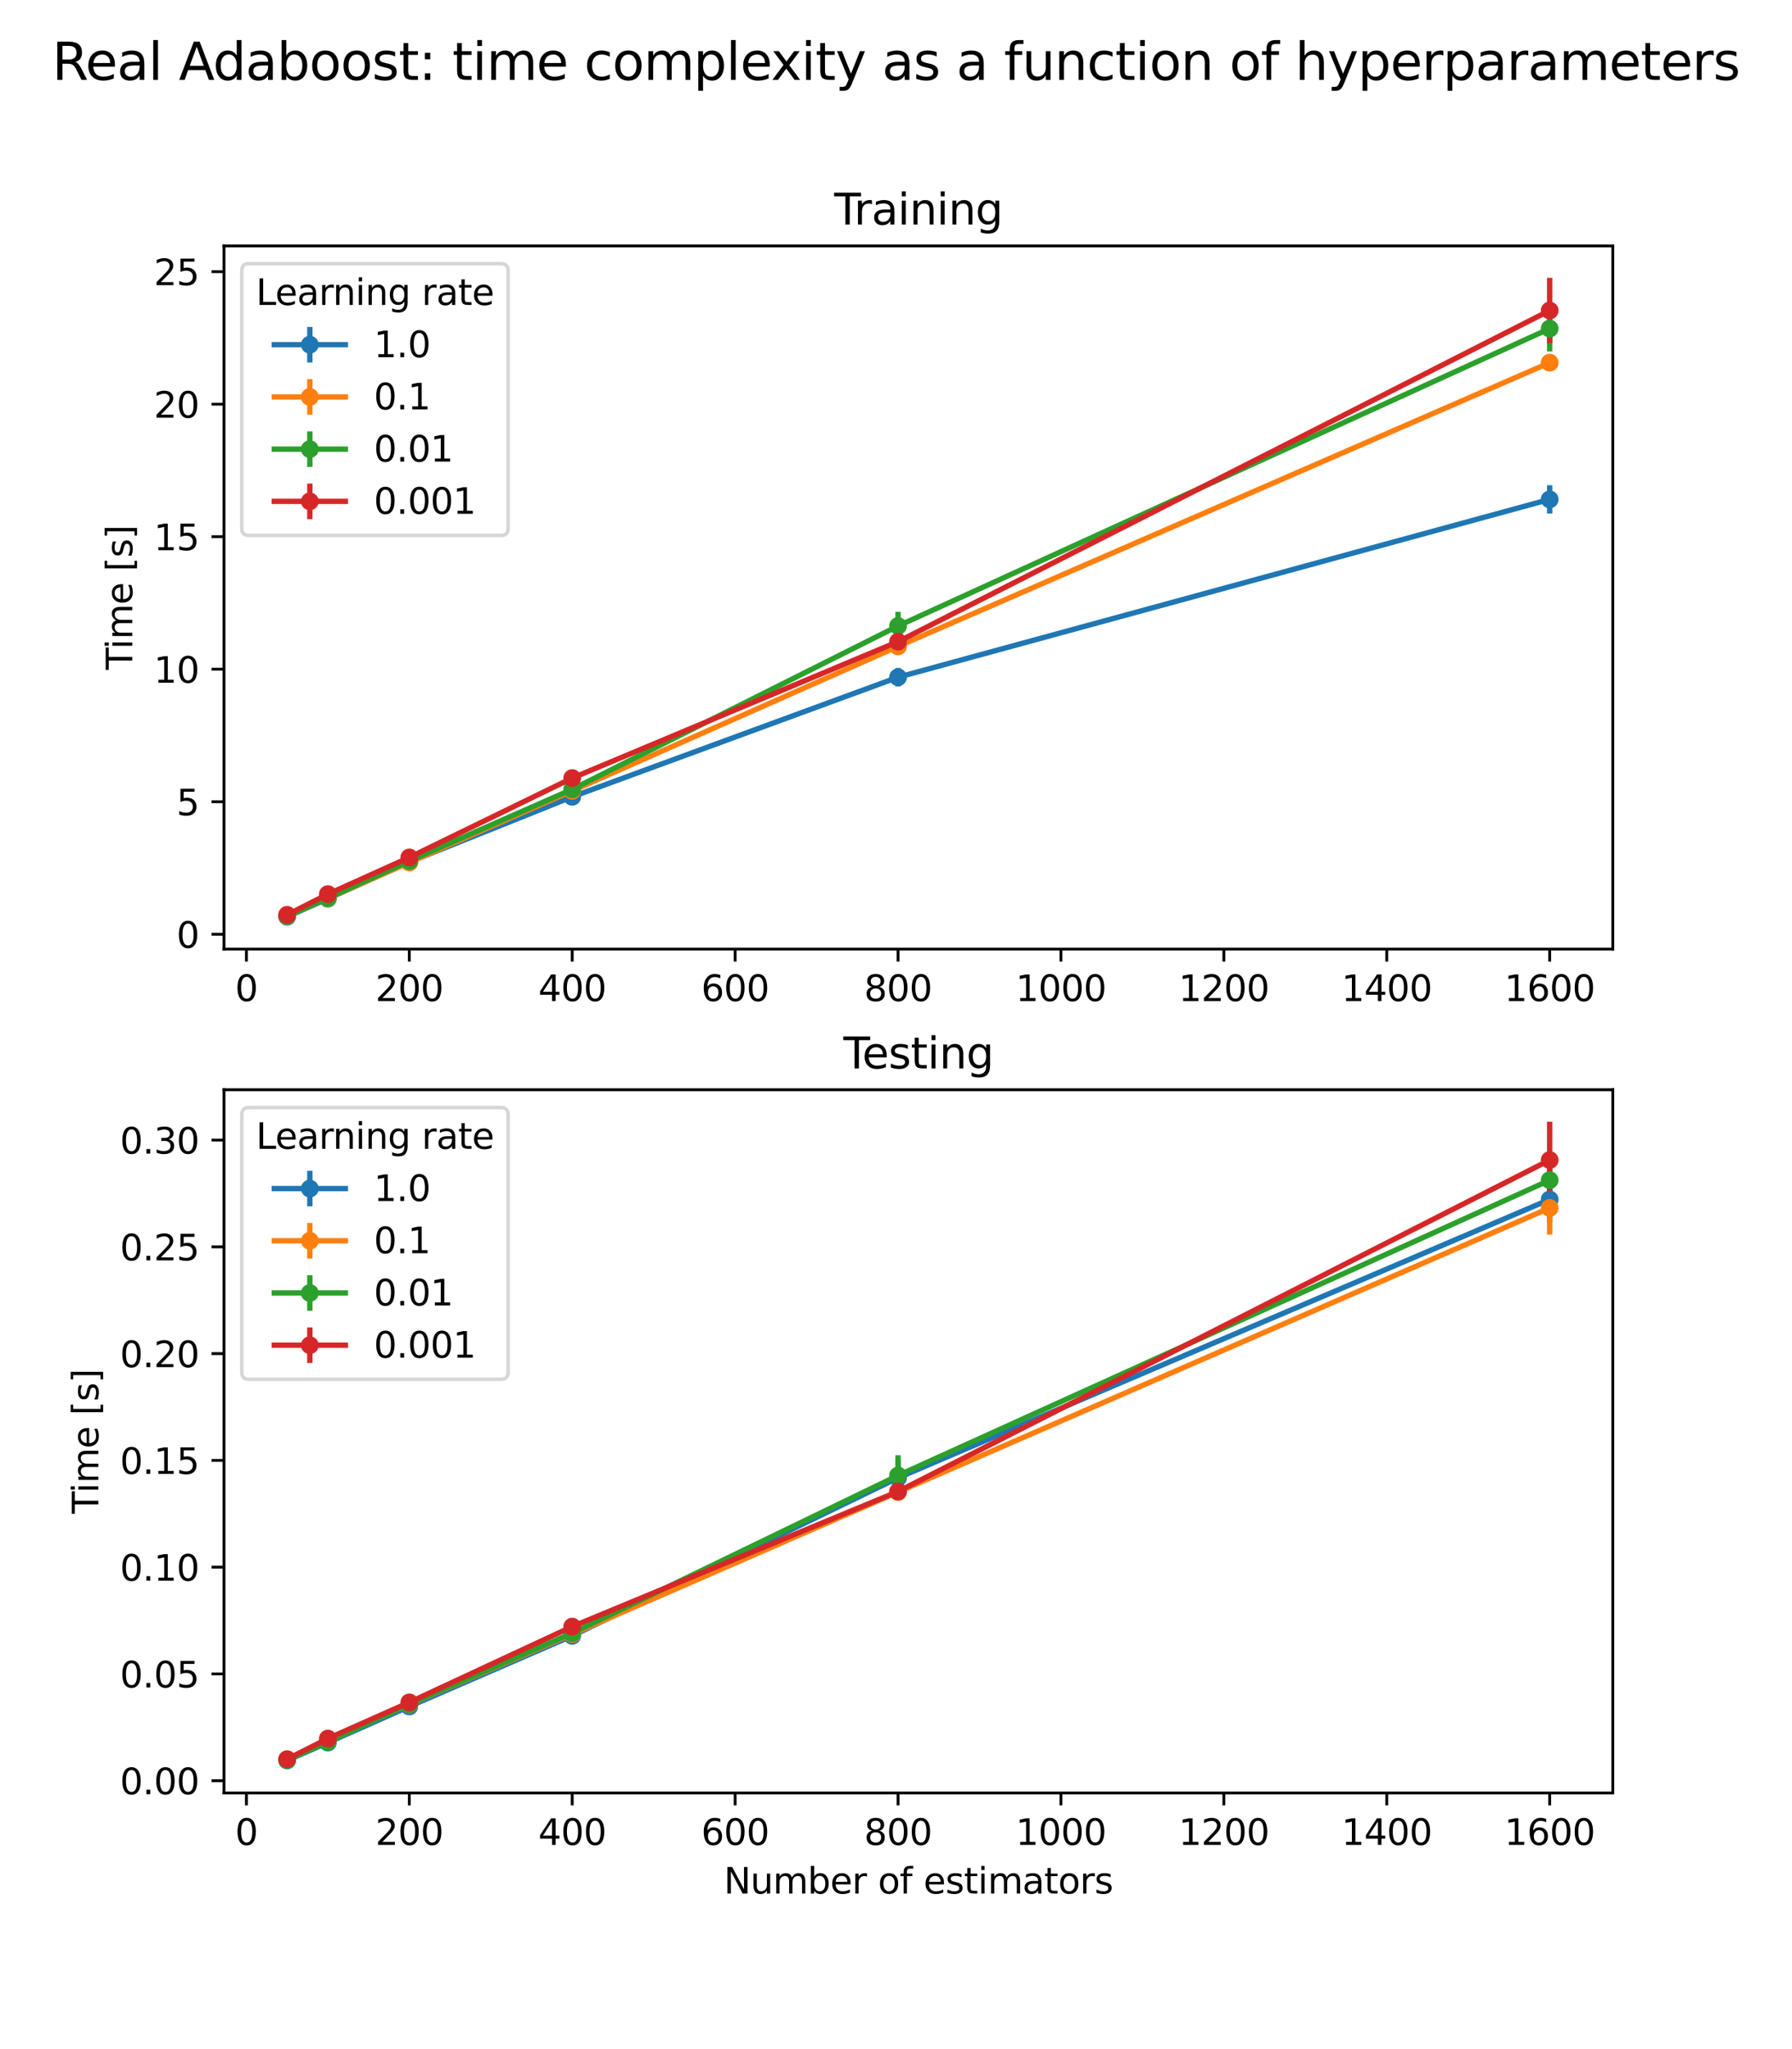 <?xml version="1.0" encoding="utf-8" standalone="no"?>
<!DOCTYPE svg PUBLIC "-//W3C//DTD SVG 1.1//EN"
  "http://www.w3.org/Graphics/SVG/1.1/DTD/svg11.dtd">
<svg xmlns:xlink="http://www.w3.org/1999/xlink" width="504pt" height="576pt" viewBox="0 0 504 576" xmlns="http://www.w3.org/2000/svg" version="1.1">
 <defs>
  <style type="text/css">*{stroke-linejoin: round; stroke-linecap: butt}</style>
 </defs>
 <g id="figure_1">
  <g id="patch_1">
   <path d="M 0 576 
L 504 576 
L 504 0 
L 0 0 
z
" style="fill: #ffffff"/>
  </g>
  <g id="axes_1">
   <g id="patch_2">
    <path d="M 63 266.793 
L 453.6 266.793 
L 453.6 69.12 
L 63 69.12 
z
" style="fill: #ffffff"/>
   </g>
   <g id="matplotlib.axis_1">
    <g id="xtick_1">
     <g id="line2d_1">
      <defs>
       <path id="m9426cebef0" d="M 0 0 
L 0 3.5 
" style="stroke: #000000; stroke-width: 0.8"/>
      </defs>
      <g>
       <use xlink:href="#m9426cebef0" x="69.3" y="266.793" style="stroke: #000000; stroke-width: 0.8"/>
      </g>
     </g>
     <g id="text_1">
      <!-- 0 -->
      <g transform="translate(66.119 281.391)scale(0.1 -0.1)">
       <defs>
        <path id="DejaVuSans-30" d="M 2034 4250 
Q 1547 4250 1301 3770 
Q 1056 3291 1056 2328 
Q 1056 1369 1301 889 
Q 1547 409 2034 409 
Q 2525 409 2770 889 
Q 3016 1369 3016 2328 
Q 3016 3291 2770 3770 
Q 2525 4250 2034 4250 
z
M 2034 4750 
Q 2819 4750 3233 4129 
Q 3647 3509 3647 2328 
Q 3647 1150 3233 529 
Q 2819 -91 2034 -91 
Q 1250 -91 836 529 
Q 422 1150 422 2328 
Q 422 3509 836 4129 
Q 1250 4750 2034 4750 
z
" transform="scale(0.016)"/>
       </defs>
       <use xlink:href="#DejaVuSans-30"/>
      </g>
     </g>
    </g>
    <g id="xtick_2">
     <g id="line2d_2">
      <g>
       <use xlink:href="#m9426cebef0" x="115.118" y="266.793" style="stroke: #000000; stroke-width: 0.8"/>
      </g>
     </g>
     <g id="text_2">
      <!-- 200 -->
      <g transform="translate(105.574 281.391)scale(0.1 -0.1)">
       <defs>
        <path id="DejaVuSans-32" d="M 1228 531 
L 3431 531 
L 3431 0 
L 469 0 
L 469 531 
Q 828 903 1448 1529 
Q 2069 2156 2228 2338 
Q 2531 2678 2651 2914 
Q 2772 3150 2772 3378 
Q 2772 3750 2511 3984 
Q 2250 4219 1831 4219 
Q 1534 4219 1204 4116 
Q 875 4013 500 3803 
L 500 4441 
Q 881 4594 1212 4672 
Q 1544 4750 1819 4750 
Q 2544 4750 2975 4387 
Q 3406 4025 3406 3419 
Q 3406 3131 3298 2873 
Q 3191 2616 2906 2266 
Q 2828 2175 2409 1742 
Q 1991 1309 1228 531 
z
" transform="scale(0.016)"/>
       </defs>
       <use xlink:href="#DejaVuSans-32"/>
       <use xlink:href="#DejaVuSans-30" x="63.623"/>
       <use xlink:href="#DejaVuSans-30" x="127.246"/>
      </g>
     </g>
    </g>
    <g id="xtick_3">
     <g id="line2d_3">
      <g>
       <use xlink:href="#m9426cebef0" x="160.936" y="266.793" style="stroke: #000000; stroke-width: 0.8"/>
      </g>
     </g>
     <g id="text_3">
      <!-- 400 -->
      <g transform="translate(151.393 281.391)scale(0.1 -0.1)">
       <defs>
        <path id="DejaVuSans-34" d="M 2419 4116 
L 825 1625 
L 2419 1625 
L 2419 4116 
z
M 2253 4666 
L 3047 4666 
L 3047 1625 
L 3713 1625 
L 3713 1100 
L 3047 1100 
L 3047 0 
L 2419 0 
L 2419 1100 
L 313 1100 
L 313 1709 
L 2253 4666 
z
" transform="scale(0.016)"/>
       </defs>
       <use xlink:href="#DejaVuSans-34"/>
       <use xlink:href="#DejaVuSans-30" x="63.623"/>
       <use xlink:href="#DejaVuSans-30" x="127.246"/>
      </g>
     </g>
    </g>
    <g id="xtick_4">
     <g id="line2d_4">
      <g>
       <use xlink:href="#m9426cebef0" x="206.755" y="266.793" style="stroke: #000000; stroke-width: 0.8"/>
      </g>
     </g>
     <g id="text_4">
      <!-- 600 -->
      <g transform="translate(197.211 281.391)scale(0.1 -0.1)">
       <defs>
        <path id="DejaVuSans-36" d="M 2113 2584 
Q 1688 2584 1439 2293 
Q 1191 2003 1191 1497 
Q 1191 994 1439 701 
Q 1688 409 2113 409 
Q 2538 409 2786 701 
Q 3034 994 3034 1497 
Q 3034 2003 2786 2293 
Q 2538 2584 2113 2584 
z
M 3366 4563 
L 3366 3988 
Q 3128 4100 2886 4159 
Q 2644 4219 2406 4219 
Q 1781 4219 1451 3797 
Q 1122 3375 1075 2522 
Q 1259 2794 1537 2939 
Q 1816 3084 2150 3084 
Q 2853 3084 3261 2657 
Q 3669 2231 3669 1497 
Q 3669 778 3244 343 
Q 2819 -91 2113 -91 
Q 1303 -91 875 529 
Q 447 1150 447 2328 
Q 447 3434 972 4092 
Q 1497 4750 2381 4750 
Q 2619 4750 2861 4703 
Q 3103 4656 3366 4563 
z
" transform="scale(0.016)"/>
       </defs>
       <use xlink:href="#DejaVuSans-36"/>
       <use xlink:href="#DejaVuSans-30" x="63.623"/>
       <use xlink:href="#DejaVuSans-30" x="127.246"/>
      </g>
     </g>
    </g>
    <g id="xtick_5">
     <g id="line2d_5">
      <g>
       <use xlink:href="#m9426cebef0" x="252.573" y="266.793" style="stroke: #000000; stroke-width: 0.8"/>
      </g>
     </g>
     <g id="text_5">
      <!-- 800 -->
      <g transform="translate(243.029 281.391)scale(0.1 -0.1)">
       <defs>
        <path id="DejaVuSans-38" d="M 2034 2216 
Q 1584 2216 1326 1975 
Q 1069 1734 1069 1313 
Q 1069 891 1326 650 
Q 1584 409 2034 409 
Q 2484 409 2743 651 
Q 3003 894 3003 1313 
Q 3003 1734 2745 1975 
Q 2488 2216 2034 2216 
z
M 1403 2484 
Q 997 2584 770 2862 
Q 544 3141 544 3541 
Q 544 4100 942 4425 
Q 1341 4750 2034 4750 
Q 2731 4750 3128 4425 
Q 3525 4100 3525 3541 
Q 3525 3141 3298 2862 
Q 3072 2584 2669 2484 
Q 3125 2378 3379 2068 
Q 3634 1759 3634 1313 
Q 3634 634 3220 271 
Q 2806 -91 2034 -91 
Q 1263 -91 848 271 
Q 434 634 434 1313 
Q 434 1759 690 2068 
Q 947 2378 1403 2484 
z
M 1172 3481 
Q 1172 3119 1398 2916 
Q 1625 2713 2034 2713 
Q 2441 2713 2670 2916 
Q 2900 3119 2900 3481 
Q 2900 3844 2670 4047 
Q 2441 4250 2034 4250 
Q 1625 4250 1398 4047 
Q 1172 3844 1172 3481 
z
" transform="scale(0.016)"/>
       </defs>
       <use xlink:href="#DejaVuSans-38"/>
       <use xlink:href="#DejaVuSans-30" x="63.623"/>
       <use xlink:href="#DejaVuSans-30" x="127.246"/>
      </g>
     </g>
    </g>
    <g id="xtick_6">
     <g id="line2d_6">
      <g>
       <use xlink:href="#m9426cebef0" x="298.391" y="266.793" style="stroke: #000000; stroke-width: 0.8"/>
      </g>
     </g>
     <g id="text_6">
      <!-- 1000 -->
      <g transform="translate(285.666 281.391)scale(0.1 -0.1)">
       <defs>
        <path id="DejaVuSans-31" d="M 794 531 
L 1825 531 
L 1825 4091 
L 703 3866 
L 703 4441 
L 1819 4666 
L 2450 4666 
L 2450 531 
L 3481 531 
L 3481 0 
L 794 0 
L 794 531 
z
" transform="scale(0.016)"/>
       </defs>
       <use xlink:href="#DejaVuSans-31"/>
       <use xlink:href="#DejaVuSans-30" x="63.623"/>
       <use xlink:href="#DejaVuSans-30" x="127.246"/>
       <use xlink:href="#DejaVuSans-30" x="190.869"/>
      </g>
     </g>
    </g>
    <g id="xtick_7">
     <g id="line2d_7">
      <g>
       <use xlink:href="#m9426cebef0" x="344.209" y="266.793" style="stroke: #000000; stroke-width: 0.8"/>
      </g>
     </g>
     <g id="text_7">
      <!-- 1200 -->
      <g transform="translate(331.484 281.391)scale(0.1 -0.1)">
       <use xlink:href="#DejaVuSans-31"/>
       <use xlink:href="#DejaVuSans-32" x="63.623"/>
       <use xlink:href="#DejaVuSans-30" x="127.246"/>
       <use xlink:href="#DejaVuSans-30" x="190.869"/>
      </g>
     </g>
    </g>
    <g id="xtick_8">
     <g id="line2d_8">
      <g>
       <use xlink:href="#m9426cebef0" x="390.027" y="266.793" style="stroke: #000000; stroke-width: 0.8"/>
      </g>
     </g>
     <g id="text_8">
      <!-- 1400 -->
      <g transform="translate(377.302 281.391)scale(0.1 -0.1)">
       <use xlink:href="#DejaVuSans-31"/>
       <use xlink:href="#DejaVuSans-34" x="63.623"/>
       <use xlink:href="#DejaVuSans-30" x="127.246"/>
       <use xlink:href="#DejaVuSans-30" x="190.869"/>
      </g>
     </g>
    </g>
    <g id="xtick_9">
     <g id="line2d_9">
      <g>
       <use xlink:href="#m9426cebef0" x="435.845" y="266.793" style="stroke: #000000; stroke-width: 0.8"/>
      </g>
     </g>
     <g id="text_9">
      <!-- 1600 -->
      <g transform="translate(423.12 281.391)scale(0.1 -0.1)">
       <use xlink:href="#DejaVuSans-31"/>
       <use xlink:href="#DejaVuSans-36" x="63.623"/>
       <use xlink:href="#DejaVuSans-30" x="127.246"/>
       <use xlink:href="#DejaVuSans-30" x="190.869"/>
      </g>
     </g>
    </g>
   </g>
   <g id="matplotlib.axis_2">
    <g id="ytick_1">
     <g id="line2d_10">
      <defs>
       <path id="m9535db633e" d="M 0 0 
L -3.5 0 
" style="stroke: #000000; stroke-width: 0.8"/>
      </defs>
      <g>
       <use xlink:href="#m9535db633e" x="63" y="262.618" style="stroke: #000000; stroke-width: 0.8"/>
      </g>
     </g>
     <g id="text_10">
      <!-- 0 -->
      <g transform="translate(49.638 266.417)scale(0.1 -0.1)">
       <use xlink:href="#DejaVuSans-30"/>
      </g>
     </g>
    </g>
    <g id="ytick_2">
     <g id="line2d_11">
      <g>
       <use xlink:href="#m9535db633e" x="63" y="225.367" style="stroke: #000000; stroke-width: 0.8"/>
      </g>
     </g>
     <g id="text_11">
      <!-- 5 -->
      <g transform="translate(49.638 229.166)scale(0.1 -0.1)">
       <defs>
        <path id="DejaVuSans-35" d="M 691 4666 
L 3169 4666 
L 3169 4134 
L 1269 4134 
L 1269 2991 
Q 1406 3038 1543 3061 
Q 1681 3084 1819 3084 
Q 2600 3084 3056 2656 
Q 3513 2228 3513 1497 
Q 3513 744 3044 326 
Q 2575 -91 1722 -91 
Q 1428 -91 1123 -41 
Q 819 9 494 109 
L 494 744 
Q 775 591 1075 516 
Q 1375 441 1709 441 
Q 2250 441 2565 725 
Q 2881 1009 2881 1497 
Q 2881 1984 2565 2268 
Q 2250 2553 1709 2553 
Q 1456 2553 1204 2497 
Q 953 2441 691 2322 
L 691 4666 
z
" transform="scale(0.016)"/>
       </defs>
       <use xlink:href="#DejaVuSans-35"/>
      </g>
     </g>
    </g>
    <g id="ytick_3">
     <g id="line2d_12">
      <g>
       <use xlink:href="#m9535db633e" x="63" y="188.115" style="stroke: #000000; stroke-width: 0.8"/>
      </g>
     </g>
     <g id="text_12">
      <!-- 10 -->
      <g transform="translate(43.275 191.915)scale(0.1 -0.1)">
       <use xlink:href="#DejaVuSans-31"/>
       <use xlink:href="#DejaVuSans-30" x="63.623"/>
      </g>
     </g>
    </g>
    <g id="ytick_4">
     <g id="line2d_13">
      <g>
       <use xlink:href="#m9535db633e" x="63" y="150.864" style="stroke: #000000; stroke-width: 0.8"/>
      </g>
     </g>
     <g id="text_13">
      <!-- 15 -->
      <g transform="translate(43.275 154.663)scale(0.1 -0.1)">
       <use xlink:href="#DejaVuSans-31"/>
       <use xlink:href="#DejaVuSans-35" x="63.623"/>
      </g>
     </g>
    </g>
    <g id="ytick_5">
     <g id="line2d_14">
      <g>
       <use xlink:href="#m9535db633e" x="63" y="113.613" style="stroke: #000000; stroke-width: 0.8"/>
      </g>
     </g>
     <g id="text_14">
      <!-- 20 -->
      <g transform="translate(43.275 117.412)scale(0.1 -0.1)">
       <use xlink:href="#DejaVuSans-32"/>
       <use xlink:href="#DejaVuSans-30" x="63.623"/>
      </g>
     </g>
    </g>
    <g id="ytick_6">
     <g id="line2d_15">
      <g>
       <use xlink:href="#m9535db633e" x="63" y="76.361" style="stroke: #000000; stroke-width: 0.8"/>
      </g>
     </g>
     <g id="text_15">
      <!-- 25 -->
      <g transform="translate(43.275 80.16)scale(0.1 -0.1)">
       <use xlink:href="#DejaVuSans-32"/>
       <use xlink:href="#DejaVuSans-35" x="63.623"/>
      </g>
     </g>
    </g>
    <g id="text_16">
     <!-- Time [s] -->
     <g transform="translate(37.195 188.285)rotate(-90)scale(0.1 -0.1)">
      <defs>
       <path id="DejaVuSans-54" d="M -19 4666 
L 3928 4666 
L 3928 4134 
L 2272 4134 
L 2272 0 
L 1638 0 
L 1638 4134 
L -19 4134 
L -19 4666 
z
" transform="scale(0.016)"/>
       <path id="DejaVuSans-69" d="M 603 3500 
L 1178 3500 
L 1178 0 
L 603 0 
L 603 3500 
z
M 603 4863 
L 1178 4863 
L 1178 4134 
L 603 4134 
L 603 4863 
z
" transform="scale(0.016)"/>
       <path id="DejaVuSans-6d" d="M 3328 2828 
Q 3544 3216 3844 3400 
Q 4144 3584 4550 3584 
Q 5097 3584 5394 3201 
Q 5691 2819 5691 2113 
L 5691 0 
L 5113 0 
L 5113 2094 
Q 5113 2597 4934 2840 
Q 4756 3084 4391 3084 
Q 3944 3084 3684 2787 
Q 3425 2491 3425 1978 
L 3425 0 
L 2847 0 
L 2847 2094 
Q 2847 2600 2669 2842 
Q 2491 3084 2119 3084 
Q 1678 3084 1418 2786 
Q 1159 2488 1159 1978 
L 1159 0 
L 581 0 
L 581 3500 
L 1159 3500 
L 1159 2956 
Q 1356 3278 1631 3431 
Q 1906 3584 2284 3584 
Q 2666 3584 2933 3390 
Q 3200 3197 3328 2828 
z
" transform="scale(0.016)"/>
       <path id="DejaVuSans-65" d="M 3597 1894 
L 3597 1613 
L 953 1613 
Q 991 1019 1311 708 
Q 1631 397 2203 397 
Q 2534 397 2845 478 
Q 3156 559 3463 722 
L 3463 178 
Q 3153 47 2828 -22 
Q 2503 -91 2169 -91 
Q 1331 -91 842 396 
Q 353 884 353 1716 
Q 353 2575 817 3079 
Q 1281 3584 2069 3584 
Q 2775 3584 3186 3129 
Q 3597 2675 3597 1894 
z
M 3022 2063 
Q 3016 2534 2758 2815 
Q 2500 3097 2075 3097 
Q 1594 3097 1305 2825 
Q 1016 2553 972 2059 
L 3022 2063 
z
" transform="scale(0.016)"/>
       <path id="DejaVuSans-20" transform="scale(0.016)"/>
       <path id="DejaVuSans-5b" d="M 550 4863 
L 1875 4863 
L 1875 4416 
L 1125 4416 
L 1125 -397 
L 1875 -397 
L 1875 -844 
L 550 -844 
L 550 4863 
z
" transform="scale(0.016)"/>
       <path id="DejaVuSans-73" d="M 2834 3397 
L 2834 2853 
Q 2591 2978 2328 3040 
Q 2066 3103 1784 3103 
Q 1356 3103 1142 2972 
Q 928 2841 928 2578 
Q 928 2378 1081 2264 
Q 1234 2150 1697 2047 
L 1894 2003 
Q 2506 1872 2764 1633 
Q 3022 1394 3022 966 
Q 3022 478 2636 193 
Q 2250 -91 1575 -91 
Q 1294 -91 989 -36 
Q 684 19 347 128 
L 347 722 
Q 666 556 975 473 
Q 1284 391 1588 391 
Q 1994 391 2212 530 
Q 2431 669 2431 922 
Q 2431 1156 2273 1281 
Q 2116 1406 1581 1522 
L 1381 1569 
Q 847 1681 609 1914 
Q 372 2147 372 2553 
Q 372 3047 722 3315 
Q 1072 3584 1716 3584 
Q 2034 3584 2315 3537 
Q 2597 3491 2834 3397 
z
" transform="scale(0.016)"/>
       <path id="DejaVuSans-5d" d="M 1947 4863 
L 1947 -844 
L 622 -844 
L 622 -397 
L 1369 -397 
L 1369 4416 
L 622 4416 
L 622 4863 
L 1947 4863 
z
" transform="scale(0.016)"/>
      </defs>
      <use xlink:href="#DejaVuSans-54"/>
      <use xlink:href="#DejaVuSans-69" x="57.959"/>
      <use xlink:href="#DejaVuSans-6d" x="85.742"/>
      <use xlink:href="#DejaVuSans-65" x="183.154"/>
      <use xlink:href="#DejaVuSans-20" x="244.678"/>
      <use xlink:href="#DejaVuSans-5b" x="276.465"/>
      <use xlink:href="#DejaVuSans-73" x="315.479"/>
      <use xlink:href="#DejaVuSans-5d" x="367.578"/>
     </g>
    </g>
   </g>
   <g id="LineCollection_1">
    <path d="M 80.755 257.808 
L 80.755 257.578 
" clip-path="url(#p6279b1808b)" style="fill: none; stroke: #1f77b4; stroke-width: 1.5"/>
    <path d="M 92.209 252.669 
L 92.209 252.569 
" clip-path="url(#p6279b1808b)" style="fill: none; stroke: #1f77b4; stroke-width: 1.5"/>
    <path d="M 115.118 242.519 
L 115.118 242.109 
" clip-path="url(#p6279b1808b)" style="fill: none; stroke: #1f77b4; stroke-width: 1.5"/>
    <path d="M 160.936 224.295 
L 160.936 223.661 
" clip-path="url(#p6279b1808b)" style="fill: none; stroke: #1f77b4; stroke-width: 1.5"/>
    <path d="M 252.573 192.978 
L 252.573 187.763 
" clip-path="url(#p6279b1808b)" style="fill: none; stroke: #1f77b4; stroke-width: 1.5"/>
    <path d="M 435.845 144.357 
L 435.845 136.396 
" clip-path="url(#p6279b1808b)" style="fill: none; stroke: #1f77b4; stroke-width: 1.5"/>
   </g>
   <g id="LineCollection_2">
    <path d="M 80.755 257.62 
L 80.755 257.414 
" clip-path="url(#p6279b1808b)" style="fill: none; stroke: #ff7f0e; stroke-width: 1.5"/>
    <path d="M 92.209 252.561 
L 92.209 252.467 
" clip-path="url(#p6279b1808b)" style="fill: none; stroke: #ff7f0e; stroke-width: 1.5"/>
    <path d="M 115.118 242.623 
L 115.118 242.224 
" clip-path="url(#p6279b1808b)" style="fill: none; stroke: #ff7f0e; stroke-width: 1.5"/>
    <path d="M 160.936 222.537 
L 160.936 222.073 
" clip-path="url(#p6279b1808b)" style="fill: none; stroke: #ff7f0e; stroke-width: 1.5"/>
    <path d="M 252.573 183.024 
L 252.573 180.364 
" clip-path="url(#p6279b1808b)" style="fill: none; stroke: #ff7f0e; stroke-width: 1.5"/>
    <path d="M 435.845 103.504 
L 435.845 100.397 
" clip-path="url(#p6279b1808b)" style="fill: none; stroke: #ff7f0e; stroke-width: 1.5"/>
   </g>
   <g id="LineCollection_3">
    <path d="M 80.755 257.614 
L 80.755 257.388 
" clip-path="url(#p6279b1808b)" style="fill: none; stroke: #2ca02c; stroke-width: 1.5"/>
    <path d="M 92.209 252.675 
L 92.209 252.221 
" clip-path="url(#p6279b1808b)" style="fill: none; stroke: #2ca02c; stroke-width: 1.5"/>
    <path d="M 115.118 242.485 
L 115.118 241.555 
" clip-path="url(#p6279b1808b)" style="fill: none; stroke: #2ca02c; stroke-width: 1.5"/>
    <path d="M 160.936 222.166 
L 160.936 221.577 
" clip-path="url(#p6279b1808b)" style="fill: none; stroke: #2ca02c; stroke-width: 1.5"/>
    <path d="M 252.573 179.952 
L 252.573 171.976 
" clip-path="url(#p6279b1808b)" style="fill: none; stroke: #2ca02c; stroke-width: 1.5"/>
    <path d="M 435.845 98.793 
L 435.845 85.929 
" clip-path="url(#p6279b1808b)" style="fill: none; stroke: #2ca02c; stroke-width: 1.5"/>
   </g>
   <g id="LineCollection_4">
    <path d="M 80.755 257.246 
L 80.755 257.067 
" clip-path="url(#p6279b1808b)" style="fill: none; stroke: #d62728; stroke-width: 1.5"/>
    <path d="M 92.209 251.932 
L 92.209 250.756 
" clip-path="url(#p6279b1808b)" style="fill: none; stroke: #d62728; stroke-width: 1.5"/>
    <path d="M 115.118 241.652 
L 115.118 240.403 
" clip-path="url(#p6279b1808b)" style="fill: none; stroke: #d62728; stroke-width: 1.5"/>
    <path d="M 160.936 219.808 
L 160.936 217.627 
" clip-path="url(#p6279b1808b)" style="fill: none; stroke: #d62728; stroke-width: 1.5"/>
    <path d="M 252.573 181.969 
L 252.573 178.775 
" clip-path="url(#p6279b1808b)" style="fill: none; stroke: #d62728; stroke-width: 1.5"/>
    <path d="M 435.845 96.469 
L 435.845 78.105 
" clip-path="url(#p6279b1808b)" style="fill: none; stroke: #d62728; stroke-width: 1.5"/>
   </g>
   <g id="line2d_16">
    <path d="M 80.755 257.693 
L 92.209 252.619 
L 115.118 242.314 
L 160.936 223.978 
L 252.573 190.37 
L 435.845 140.376 
" clip-path="url(#p6279b1808b)" style="fill: none; stroke: #1f77b4; stroke-width: 1.5; stroke-linecap: square"/>
    <defs>
     <path id="md52d771350" d="M 0 2 
C 0.53 2 1.039 1.789 1.414 1.414 
C 1.789 1.039 2 0.53 2 0 
C 2 -0.53 1.789 -1.039 1.414 -1.414 
C 1.039 -1.789 0.53 -2 0 -2 
C -0.53 -2 -1.039 -1.789 -1.414 -1.414 
C -1.789 -1.039 -2 -0.53 -2 0 
C -2 0.53 -1.789 1.039 -1.414 1.414 
C -1.039 1.789 -0.53 2 0 2 
z
" style="stroke: #1f77b4"/>
    </defs>
    <g clip-path="url(#p6279b1808b)">
     <use xlink:href="#md52d771350" x="80.755" y="257.693" style="fill: #1f77b4; stroke: #1f77b4"/>
     <use xlink:href="#md52d771350" x="92.209" y="252.619" style="fill: #1f77b4; stroke: #1f77b4"/>
     <use xlink:href="#md52d771350" x="115.118" y="242.314" style="fill: #1f77b4; stroke: #1f77b4"/>
     <use xlink:href="#md52d771350" x="160.936" y="223.978" style="fill: #1f77b4; stroke: #1f77b4"/>
     <use xlink:href="#md52d771350" x="252.573" y="190.37" style="fill: #1f77b4; stroke: #1f77b4"/>
     <use xlink:href="#md52d771350" x="435.845" y="140.376" style="fill: #1f77b4; stroke: #1f77b4"/>
    </g>
   </g>
   <g id="line2d_17">
    <path d="M 80.755 257.517 
L 92.209 252.514 
L 115.118 242.423 
L 160.936 222.305 
L 252.573 181.694 
L 435.845 101.951 
" clip-path="url(#p6279b1808b)" style="fill: none; stroke: #ff7f0e; stroke-width: 1.5; stroke-linecap: square"/>
    <defs>
     <path id="mcd918af840" d="M 0 2 
C 0.53 2 1.039 1.789 1.414 1.414 
C 1.789 1.039 2 0.53 2 0 
C 2 -0.53 1.789 -1.039 1.414 -1.414 
C 1.039 -1.789 0.53 -2 0 -2 
C -0.53 -2 -1.039 -1.789 -1.414 -1.414 
C -1.789 -1.039 -2 -0.53 -2 0 
C -2 0.53 -1.789 1.039 -1.414 1.414 
C -1.039 1.789 -0.53 2 0 2 
z
" style="stroke: #ff7f0e"/>
    </defs>
    <g clip-path="url(#p6279b1808b)">
     <use xlink:href="#mcd918af840" x="80.755" y="257.517" style="fill: #ff7f0e; stroke: #ff7f0e"/>
     <use xlink:href="#mcd918af840" x="92.209" y="252.514" style="fill: #ff7f0e; stroke: #ff7f0e"/>
     <use xlink:href="#mcd918af840" x="115.118" y="242.423" style="fill: #ff7f0e; stroke: #ff7f0e"/>
     <use xlink:href="#mcd918af840" x="160.936" y="222.305" style="fill: #ff7f0e; stroke: #ff7f0e"/>
     <use xlink:href="#mcd918af840" x="252.573" y="181.694" style="fill: #ff7f0e; stroke: #ff7f0e"/>
     <use xlink:href="#mcd918af840" x="435.845" y="101.951" style="fill: #ff7f0e; stroke: #ff7f0e"/>
    </g>
   </g>
   <g id="line2d_18">
    <path d="M 80.755 257.501 
L 92.209 252.448 
L 115.118 242.02 
L 160.936 221.871 
L 252.573 175.964 
L 435.845 92.361 
" clip-path="url(#p6279b1808b)" style="fill: none; stroke: #2ca02c; stroke-width: 1.5; stroke-linecap: square"/>
    <defs>
     <path id="mca707497cd" d="M 0 2 
C 0.53 2 1.039 1.789 1.414 1.414 
C 1.789 1.039 2 0.53 2 0 
C 2 -0.53 1.789 -1.039 1.414 -1.414 
C 1.039 -1.789 0.53 -2 0 -2 
C -0.53 -2 -1.039 -1.789 -1.414 -1.414 
C -1.789 -1.039 -2 -0.53 -2 0 
C -2 0.53 -1.789 1.039 -1.414 1.414 
C -1.039 1.789 -0.53 2 0 2 
z
" style="stroke: #2ca02c"/>
    </defs>
    <g clip-path="url(#p6279b1808b)">
     <use xlink:href="#mca707497cd" x="80.755" y="257.501" style="fill: #2ca02c; stroke: #2ca02c"/>
     <use xlink:href="#mca707497cd" x="92.209" y="252.448" style="fill: #2ca02c; stroke: #2ca02c"/>
     <use xlink:href="#mca707497cd" x="115.118" y="242.02" style="fill: #2ca02c; stroke: #2ca02c"/>
     <use xlink:href="#mca707497cd" x="160.936" y="221.871" style="fill: #2ca02c; stroke: #2ca02c"/>
     <use xlink:href="#mca707497cd" x="252.573" y="175.964" style="fill: #2ca02c; stroke: #2ca02c"/>
     <use xlink:href="#mca707497cd" x="435.845" y="92.361" style="fill: #2ca02c; stroke: #2ca02c"/>
    </g>
   </g>
   <g id="line2d_19">
    <path d="M 80.755 257.156 
L 92.209 251.344 
L 115.118 241.028 
L 160.936 218.717 
L 252.573 180.372 
L 435.845 87.287 
" clip-path="url(#p6279b1808b)" style="fill: none; stroke: #d62728; stroke-width: 1.5; stroke-linecap: square"/>
    <defs>
     <path id="mb6a5b61972" d="M 0 2 
C 0.53 2 1.039 1.789 1.414 1.414 
C 1.789 1.039 2 0.53 2 0 
C 2 -0.53 1.789 -1.039 1.414 -1.414 
C 1.039 -1.789 0.53 -2 0 -2 
C -0.53 -2 -1.039 -1.789 -1.414 -1.414 
C -1.789 -1.039 -2 -0.53 -2 0 
C -2 0.53 -1.789 1.039 -1.414 1.414 
C -1.039 1.789 -0.53 2 0 2 
z
" style="stroke: #d62728"/>
    </defs>
    <g clip-path="url(#p6279b1808b)">
     <use xlink:href="#mb6a5b61972" x="80.755" y="257.156" style="fill: #d62728; stroke: #d62728"/>
     <use xlink:href="#mb6a5b61972" x="92.209" y="251.344" style="fill: #d62728; stroke: #d62728"/>
     <use xlink:href="#mb6a5b61972" x="115.118" y="241.028" style="fill: #d62728; stroke: #d62728"/>
     <use xlink:href="#mb6a5b61972" x="160.936" y="218.717" style="fill: #d62728; stroke: #d62728"/>
     <use xlink:href="#mb6a5b61972" x="252.573" y="180.372" style="fill: #d62728; stroke: #d62728"/>
     <use xlink:href="#mb6a5b61972" x="435.845" y="87.287" style="fill: #d62728; stroke: #d62728"/>
    </g>
   </g>
   <g id="patch_3">
    <path d="M 63 266.793 
L 63 69.12 
" style="fill: none; stroke: #000000; stroke-width: 0.8; stroke-linejoin: miter; stroke-linecap: square"/>
   </g>
   <g id="patch_4">
    <path d="M 453.6 266.793 
L 453.6 69.12 
" style="fill: none; stroke: #000000; stroke-width: 0.8; stroke-linejoin: miter; stroke-linecap: square"/>
   </g>
   <g id="patch_5">
    <path d="M 63 266.793 
L 453.6 266.793 
" style="fill: none; stroke: #000000; stroke-width: 0.8; stroke-linejoin: miter; stroke-linecap: square"/>
   </g>
   <g id="patch_6">
    <path d="M 63 69.12 
L 453.6 69.12 
" style="fill: none; stroke: #000000; stroke-width: 0.8; stroke-linejoin: miter; stroke-linecap: square"/>
   </g>
   <g id="text_17">
    <!-- Training -->
    <g transform="translate(234.629 63.12)scale(0.12 -0.12)">
     <defs>
      <path id="DejaVuSans-72" d="M 2631 2963 
Q 2534 3019 2420 3045 
Q 2306 3072 2169 3072 
Q 1681 3072 1420 2755 
Q 1159 2438 1159 1844 
L 1159 0 
L 581 0 
L 581 3500 
L 1159 3500 
L 1159 2956 
Q 1341 3275 1631 3429 
Q 1922 3584 2338 3584 
Q 2397 3584 2469 3576 
Q 2541 3569 2628 3553 
L 2631 2963 
z
" transform="scale(0.016)"/>
      <path id="DejaVuSans-61" d="M 2194 1759 
Q 1497 1759 1228 1600 
Q 959 1441 959 1056 
Q 959 750 1161 570 
Q 1363 391 1709 391 
Q 2188 391 2477 730 
Q 2766 1069 2766 1631 
L 2766 1759 
L 2194 1759 
z
M 3341 1997 
L 3341 0 
L 2766 0 
L 2766 531 
Q 2569 213 2275 61 
Q 1981 -91 1556 -91 
Q 1019 -91 701 211 
Q 384 513 384 1019 
Q 384 1609 779 1909 
Q 1175 2209 1959 2209 
L 2766 2209 
L 2766 2266 
Q 2766 2663 2505 2880 
Q 2244 3097 1772 3097 
Q 1472 3097 1187 3025 
Q 903 2953 641 2809 
L 641 3341 
Q 956 3463 1253 3523 
Q 1550 3584 1831 3584 
Q 2591 3584 2966 3190 
Q 3341 2797 3341 1997 
z
" transform="scale(0.016)"/>
      <path id="DejaVuSans-6e" d="M 3513 2113 
L 3513 0 
L 2938 0 
L 2938 2094 
Q 2938 2591 2744 2837 
Q 2550 3084 2163 3084 
Q 1697 3084 1428 2787 
Q 1159 2491 1159 1978 
L 1159 0 
L 581 0 
L 581 3500 
L 1159 3500 
L 1159 2956 
Q 1366 3272 1645 3428 
Q 1925 3584 2291 3584 
Q 2894 3584 3203 3211 
Q 3513 2838 3513 2113 
z
" transform="scale(0.016)"/>
      <path id="DejaVuSans-67" d="M 2906 1791 
Q 2906 2416 2648 2759 
Q 2391 3103 1925 3103 
Q 1463 3103 1205 2759 
Q 947 2416 947 1791 
Q 947 1169 1205 825 
Q 1463 481 1925 481 
Q 2391 481 2648 825 
Q 2906 1169 2906 1791 
z
M 3481 434 
Q 3481 -459 3084 -895 
Q 2688 -1331 1869 -1331 
Q 1566 -1331 1297 -1286 
Q 1028 -1241 775 -1147 
L 775 -588 
Q 1028 -725 1275 -790 
Q 1522 -856 1778 -856 
Q 2344 -856 2625 -561 
Q 2906 -266 2906 331 
L 2906 616 
Q 2728 306 2450 153 
Q 2172 0 1784 0 
Q 1141 0 747 490 
Q 353 981 353 1791 
Q 353 2603 747 3093 
Q 1141 3584 1784 3584 
Q 2172 3584 2450 3431 
Q 2728 3278 2906 2969 
L 2906 3500 
L 3481 3500 
L 3481 434 
z
" transform="scale(0.016)"/>
     </defs>
     <use xlink:href="#DejaVuSans-54"/>
     <use xlink:href="#DejaVuSans-72" x="46.334"/>
     <use xlink:href="#DejaVuSans-61" x="87.447"/>
     <use xlink:href="#DejaVuSans-69" x="148.727"/>
     <use xlink:href="#DejaVuSans-6e" x="176.51"/>
     <use xlink:href="#DejaVuSans-69" x="239.889"/>
     <use xlink:href="#DejaVuSans-6e" x="267.672"/>
     <use xlink:href="#DejaVuSans-67" x="331.051"/>
    </g>
   </g>
   <g id="legend_1">
    <g id="patch_7">
     <path d="M 70 150.511 
L 140.906 150.511 
Q 142.906 150.511 142.906 148.511 
L 142.906 76.12 
Q 142.906 74.12 140.906 74.12 
L 70 74.12 
Q 68 74.12 68 76.12 
L 68 148.511 
Q 68 150.511 70 150.511 
z
" style="fill: #ffffff; opacity: 0.8; stroke: #cccccc; stroke-linejoin: miter"/>
    </g>
    <g id="text_18">
     <!-- Learning rate -->
     <g transform="translate(72 85.718)scale(0.1 -0.1)">
      <defs>
       <path id="DejaVuSans-4c" d="M 628 4666 
L 1259 4666 
L 1259 531 
L 3531 531 
L 3531 0 
L 628 0 
L 628 4666 
z
" transform="scale(0.016)"/>
       <path id="DejaVuSans-74" d="M 1172 4494 
L 1172 3500 
L 2356 3500 
L 2356 3053 
L 1172 3053 
L 1172 1153 
Q 1172 725 1289 603 
Q 1406 481 1766 481 
L 2356 481 
L 2356 0 
L 1766 0 
Q 1100 0 847 248 
Q 594 497 594 1153 
L 594 3053 
L 172 3053 
L 172 3500 
L 594 3500 
L 594 4494 
L 1172 4494 
z
" transform="scale(0.016)"/>
      </defs>
      <use xlink:href="#DejaVuSans-4c"/>
      <use xlink:href="#DejaVuSans-65" x="53.963"/>
      <use xlink:href="#DejaVuSans-61" x="115.486"/>
      <use xlink:href="#DejaVuSans-72" x="176.766"/>
      <use xlink:href="#DejaVuSans-6e" x="216.129"/>
      <use xlink:href="#DejaVuSans-69" x="279.508"/>
      <use xlink:href="#DejaVuSans-6e" x="307.291"/>
      <use xlink:href="#DejaVuSans-67" x="370.67"/>
      <use xlink:href="#DejaVuSans-20" x="434.146"/>
      <use xlink:href="#DejaVuSans-72" x="465.934"/>
      <use xlink:href="#DejaVuSans-61" x="507.047"/>
      <use xlink:href="#DejaVuSans-74" x="568.326"/>
      <use xlink:href="#DejaVuSans-65" x="607.535"/>
     </g>
    </g>
    <g id="LineCollection_5">
     <path d="M 87.139 101.897 
L 87.139 91.897 
" style="fill: none; stroke: #1f77b4; stroke-width: 1.5"/>
    </g>
    <g id="line2d_20">
     <path d="M 77.139 96.897 
L 97.139 96.897 
" style="fill: none; stroke: #1f77b4; stroke-width: 1.5; stroke-linecap: square"/>
    </g>
    <g id="line2d_21">
     <g>
      <use xlink:href="#md52d771350" x="87.139" y="96.897" style="fill: #1f77b4; stroke: #1f77b4"/>
     </g>
    </g>
    <g id="text_19">
     <!-- 1.0 -->
     <g transform="translate(105.139 100.397)scale(0.1 -0.1)">
      <defs>
       <path id="DejaVuSans-2e" d="M 684 794 
L 1344 794 
L 1344 0 
L 684 0 
L 684 794 
z
" transform="scale(0.016)"/>
      </defs>
      <use xlink:href="#DejaVuSans-31"/>
      <use xlink:href="#DejaVuSans-2e" x="63.623"/>
      <use xlink:href="#DejaVuSans-30" x="95.41"/>
     </g>
    </g>
    <g id="LineCollection_6">
     <path d="M 87.139 116.575 
L 87.139 106.575 
" style="fill: none; stroke: #ff7f0e; stroke-width: 1.5"/>
    </g>
    <g id="line2d_22">
     <path d="M 77.139 111.575 
L 97.139 111.575 
" style="fill: none; stroke: #ff7f0e; stroke-width: 1.5; stroke-linecap: square"/>
    </g>
    <g id="line2d_23">
     <g>
      <use xlink:href="#mcd918af840" x="87.139" y="111.575" style="fill: #ff7f0e; stroke: #ff7f0e"/>
     </g>
    </g>
    <g id="text_20">
     <!-- 0.1 -->
     <g transform="translate(105.139 115.075)scale(0.1 -0.1)">
      <use xlink:href="#DejaVuSans-30"/>
      <use xlink:href="#DejaVuSans-2e" x="63.623"/>
      <use xlink:href="#DejaVuSans-31" x="95.41"/>
     </g>
    </g>
    <g id="LineCollection_7">
     <path d="M 87.139 131.253 
L 87.139 121.253 
" style="fill: none; stroke: #2ca02c; stroke-width: 1.5"/>
    </g>
    <g id="line2d_24">
     <path d="M 77.139 126.253 
L 97.139 126.253 
" style="fill: none; stroke: #2ca02c; stroke-width: 1.5; stroke-linecap: square"/>
    </g>
    <g id="line2d_25">
     <g>
      <use xlink:href="#mca707497cd" x="87.139" y="126.253" style="fill: #2ca02c; stroke: #2ca02c"/>
     </g>
    </g>
    <g id="text_21">
     <!-- 0.01 -->
     <g transform="translate(105.139 129.753)scale(0.1 -0.1)">
      <use xlink:href="#DejaVuSans-30"/>
      <use xlink:href="#DejaVuSans-2e" x="63.623"/>
      <use xlink:href="#DejaVuSans-30" x="95.41"/>
      <use xlink:href="#DejaVuSans-31" x="159.033"/>
     </g>
    </g>
    <g id="LineCollection_8">
     <path d="M 87.139 145.931 
L 87.139 135.931 
" style="fill: none; stroke: #d62728; stroke-width: 1.5"/>
    </g>
    <g id="line2d_26">
     <path d="M 77.139 140.931 
L 97.139 140.931 
" style="fill: none; stroke: #d62728; stroke-width: 1.5; stroke-linecap: square"/>
    </g>
    <g id="line2d_27">
     <g>
      <use xlink:href="#mb6a5b61972" x="87.139" y="140.931" style="fill: #d62728; stroke: #d62728"/>
     </g>
    </g>
    <g id="text_22">
     <!-- 0.001 -->
     <g transform="translate(105.139 144.431)scale(0.1 -0.1)">
      <use xlink:href="#DejaVuSans-30"/>
      <use xlink:href="#DejaVuSans-2e" x="63.623"/>
      <use xlink:href="#DejaVuSans-30" x="95.41"/>
      <use xlink:href="#DejaVuSans-30" x="159.033"/>
      <use xlink:href="#DejaVuSans-31" x="222.656"/>
     </g>
    </g>
   </g>
  </g>
  <g id="axes_2">
   <g id="patch_8">
    <path d="M 63 504 
L 453.6 504 
L 453.6 306.327 
L 63 306.327 
z
" style="fill: #ffffff"/>
   </g>
   <g id="matplotlib.axis_3">
    <g id="xtick_10">
     <g id="line2d_28">
      <g>
       <use xlink:href="#m9426cebef0" x="69.3" y="504" style="stroke: #000000; stroke-width: 0.8"/>
      </g>
     </g>
     <g id="text_23">
      <!-- 0 -->
      <g transform="translate(66.119 518.598)scale(0.1 -0.1)">
       <use xlink:href="#DejaVuSans-30"/>
      </g>
     </g>
    </g>
    <g id="xtick_11">
     <g id="line2d_29">
      <g>
       <use xlink:href="#m9426cebef0" x="115.118" y="504" style="stroke: #000000; stroke-width: 0.8"/>
      </g>
     </g>
     <g id="text_24">
      <!-- 200 -->
      <g transform="translate(105.574 518.598)scale(0.1 -0.1)">
       <use xlink:href="#DejaVuSans-32"/>
       <use xlink:href="#DejaVuSans-30" x="63.623"/>
       <use xlink:href="#DejaVuSans-30" x="127.246"/>
      </g>
     </g>
    </g>
    <g id="xtick_12">
     <g id="line2d_30">
      <g>
       <use xlink:href="#m9426cebef0" x="160.936" y="504" style="stroke: #000000; stroke-width: 0.8"/>
      </g>
     </g>
     <g id="text_25">
      <!-- 400 -->
      <g transform="translate(151.393 518.598)scale(0.1 -0.1)">
       <use xlink:href="#DejaVuSans-34"/>
       <use xlink:href="#DejaVuSans-30" x="63.623"/>
       <use xlink:href="#DejaVuSans-30" x="127.246"/>
      </g>
     </g>
    </g>
    <g id="xtick_13">
     <g id="line2d_31">
      <g>
       <use xlink:href="#m9426cebef0" x="206.755" y="504" style="stroke: #000000; stroke-width: 0.8"/>
      </g>
     </g>
     <g id="text_26">
      <!-- 600 -->
      <g transform="translate(197.211 518.598)scale(0.1 -0.1)">
       <use xlink:href="#DejaVuSans-36"/>
       <use xlink:href="#DejaVuSans-30" x="63.623"/>
       <use xlink:href="#DejaVuSans-30" x="127.246"/>
      </g>
     </g>
    </g>
    <g id="xtick_14">
     <g id="line2d_32">
      <g>
       <use xlink:href="#m9426cebef0" x="252.573" y="504" style="stroke: #000000; stroke-width: 0.8"/>
      </g>
     </g>
     <g id="text_27">
      <!-- 800 -->
      <g transform="translate(243.029 518.598)scale(0.1 -0.1)">
       <use xlink:href="#DejaVuSans-38"/>
       <use xlink:href="#DejaVuSans-30" x="63.623"/>
       <use xlink:href="#DejaVuSans-30" x="127.246"/>
      </g>
     </g>
    </g>
    <g id="xtick_15">
     <g id="line2d_33">
      <g>
       <use xlink:href="#m9426cebef0" x="298.391" y="504" style="stroke: #000000; stroke-width: 0.8"/>
      </g>
     </g>
     <g id="text_28">
      <!-- 1000 -->
      <g transform="translate(285.666 518.598)scale(0.1 -0.1)">
       <use xlink:href="#DejaVuSans-31"/>
       <use xlink:href="#DejaVuSans-30" x="63.623"/>
       <use xlink:href="#DejaVuSans-30" x="127.246"/>
       <use xlink:href="#DejaVuSans-30" x="190.869"/>
      </g>
     </g>
    </g>
    <g id="xtick_16">
     <g id="line2d_34">
      <g>
       <use xlink:href="#m9426cebef0" x="344.209" y="504" style="stroke: #000000; stroke-width: 0.8"/>
      </g>
     </g>
     <g id="text_29">
      <!-- 1200 -->
      <g transform="translate(331.484 518.598)scale(0.1 -0.1)">
       <use xlink:href="#DejaVuSans-31"/>
       <use xlink:href="#DejaVuSans-32" x="63.623"/>
       <use xlink:href="#DejaVuSans-30" x="127.246"/>
       <use xlink:href="#DejaVuSans-30" x="190.869"/>
      </g>
     </g>
    </g>
    <g id="xtick_17">
     <g id="line2d_35">
      <g>
       <use xlink:href="#m9426cebef0" x="390.027" y="504" style="stroke: #000000; stroke-width: 0.8"/>
      </g>
     </g>
     <g id="text_30">
      <!-- 1400 -->
      <g transform="translate(377.302 518.598)scale(0.1 -0.1)">
       <use xlink:href="#DejaVuSans-31"/>
       <use xlink:href="#DejaVuSans-34" x="63.623"/>
       <use xlink:href="#DejaVuSans-30" x="127.246"/>
       <use xlink:href="#DejaVuSans-30" x="190.869"/>
      </g>
     </g>
    </g>
    <g id="xtick_18">
     <g id="line2d_36">
      <g>
       <use xlink:href="#m9426cebef0" x="435.845" y="504" style="stroke: #000000; stroke-width: 0.8"/>
      </g>
     </g>
     <g id="text_31">
      <!-- 1600 -->
      <g transform="translate(423.12 518.598)scale(0.1 -0.1)">
       <use xlink:href="#DejaVuSans-31"/>
       <use xlink:href="#DejaVuSans-36" x="63.623"/>
       <use xlink:href="#DejaVuSans-30" x="127.246"/>
       <use xlink:href="#DejaVuSans-30" x="190.869"/>
      </g>
     </g>
    </g>
    <g id="text_32">
     <!-- Number of estimators -->
     <g transform="translate(203.572 532.277)scale(0.1 -0.1)">
      <defs>
       <path id="DejaVuSans-4e" d="M 628 4666 
L 1478 4666 
L 3547 763 
L 3547 4666 
L 4159 4666 
L 4159 0 
L 3309 0 
L 1241 3903 
L 1241 0 
L 628 0 
L 628 4666 
z
" transform="scale(0.016)"/>
       <path id="DejaVuSans-75" d="M 544 1381 
L 544 3500 
L 1119 3500 
L 1119 1403 
Q 1119 906 1312 657 
Q 1506 409 1894 409 
Q 2359 409 2629 706 
Q 2900 1003 2900 1516 
L 2900 3500 
L 3475 3500 
L 3475 0 
L 2900 0 
L 2900 538 
Q 2691 219 2414 64 
Q 2138 -91 1772 -91 
Q 1169 -91 856 284 
Q 544 659 544 1381 
z
M 1991 3584 
L 1991 3584 
z
" transform="scale(0.016)"/>
       <path id="DejaVuSans-62" d="M 3116 1747 
Q 3116 2381 2855 2742 
Q 2594 3103 2138 3103 
Q 1681 3103 1420 2742 
Q 1159 2381 1159 1747 
Q 1159 1113 1420 752 
Q 1681 391 2138 391 
Q 2594 391 2855 752 
Q 3116 1113 3116 1747 
z
M 1159 2969 
Q 1341 3281 1617 3432 
Q 1894 3584 2278 3584 
Q 2916 3584 3314 3078 
Q 3713 2572 3713 1747 
Q 3713 922 3314 415 
Q 2916 -91 2278 -91 
Q 1894 -91 1617 61 
Q 1341 213 1159 525 
L 1159 0 
L 581 0 
L 581 4863 
L 1159 4863 
L 1159 2969 
z
" transform="scale(0.016)"/>
       <path id="DejaVuSans-6f" d="M 1959 3097 
Q 1497 3097 1228 2736 
Q 959 2375 959 1747 
Q 959 1119 1226 758 
Q 1494 397 1959 397 
Q 2419 397 2687 759 
Q 2956 1122 2956 1747 
Q 2956 2369 2687 2733 
Q 2419 3097 1959 3097 
z
M 1959 3584 
Q 2709 3584 3137 3096 
Q 3566 2609 3566 1747 
Q 3566 888 3137 398 
Q 2709 -91 1959 -91 
Q 1206 -91 779 398 
Q 353 888 353 1747 
Q 353 2609 779 3096 
Q 1206 3584 1959 3584 
z
" transform="scale(0.016)"/>
       <path id="DejaVuSans-66" d="M 2375 4863 
L 2375 4384 
L 1825 4384 
Q 1516 4384 1395 4259 
Q 1275 4134 1275 3809 
L 1275 3500 
L 2222 3500 
L 2222 3053 
L 1275 3053 
L 1275 0 
L 697 0 
L 697 3053 
L 147 3053 
L 147 3500 
L 697 3500 
L 697 3744 
Q 697 4328 969 4595 
Q 1241 4863 1831 4863 
L 2375 4863 
z
" transform="scale(0.016)"/>
      </defs>
      <use xlink:href="#DejaVuSans-4e"/>
      <use xlink:href="#DejaVuSans-75" x="74.805"/>
      <use xlink:href="#DejaVuSans-6d" x="138.184"/>
      <use xlink:href="#DejaVuSans-62" x="235.596"/>
      <use xlink:href="#DejaVuSans-65" x="299.072"/>
      <use xlink:href="#DejaVuSans-72" x="360.596"/>
      <use xlink:href="#DejaVuSans-20" x="401.709"/>
      <use xlink:href="#DejaVuSans-6f" x="433.496"/>
      <use xlink:href="#DejaVuSans-66" x="494.678"/>
      <use xlink:href="#DejaVuSans-20" x="529.883"/>
      <use xlink:href="#DejaVuSans-65" x="561.67"/>
      <use xlink:href="#DejaVuSans-73" x="623.193"/>
      <use xlink:href="#DejaVuSans-74" x="675.293"/>
      <use xlink:href="#DejaVuSans-69" x="714.502"/>
      <use xlink:href="#DejaVuSans-6d" x="742.285"/>
      <use xlink:href="#DejaVuSans-61" x="839.697"/>
      <use xlink:href="#DejaVuSans-74" x="900.977"/>
      <use xlink:href="#DejaVuSans-6f" x="940.186"/>
      <use xlink:href="#DejaVuSans-72" x="1001.367"/>
      <use xlink:href="#DejaVuSans-73" x="1042.48"/>
     </g>
    </g>
   </g>
   <g id="matplotlib.axis_4">
    <g id="ytick_7">
     <g id="line2d_37">
      <g>
       <use xlink:href="#m9535db633e" x="63" y="500.556" style="stroke: #000000; stroke-width: 0.8"/>
      </g>
     </g>
     <g id="text_33">
      <!-- 0.00 -->
      <g transform="translate(33.734 504.355)scale(0.1 -0.1)">
       <use xlink:href="#DejaVuSans-30"/>
       <use xlink:href="#DejaVuSans-2e" x="63.623"/>
       <use xlink:href="#DejaVuSans-30" x="95.41"/>
       <use xlink:href="#DejaVuSans-30" x="159.033"/>
      </g>
     </g>
    </g>
    <g id="ytick_8">
     <g id="line2d_38">
      <g>
       <use xlink:href="#m9535db633e" x="63" y="470.543" style="stroke: #000000; stroke-width: 0.8"/>
      </g>
     </g>
     <g id="text_34">
      <!-- 0.05 -->
      <g transform="translate(33.734 474.342)scale(0.1 -0.1)">
       <use xlink:href="#DejaVuSans-30"/>
       <use xlink:href="#DejaVuSans-2e" x="63.623"/>
       <use xlink:href="#DejaVuSans-30" x="95.41"/>
       <use xlink:href="#DejaVuSans-35" x="159.033"/>
      </g>
     </g>
    </g>
    <g id="ytick_9">
     <g id="line2d_39">
      <g>
       <use xlink:href="#m9535db633e" x="63" y="440.529" style="stroke: #000000; stroke-width: 0.8"/>
      </g>
     </g>
     <g id="text_35">
      <!-- 0.10 -->
      <g transform="translate(33.734 444.328)scale(0.1 -0.1)">
       <use xlink:href="#DejaVuSans-30"/>
       <use xlink:href="#DejaVuSans-2e" x="63.623"/>
       <use xlink:href="#DejaVuSans-31" x="95.41"/>
       <use xlink:href="#DejaVuSans-30" x="159.033"/>
      </g>
     </g>
    </g>
    <g id="ytick_10">
     <g id="line2d_40">
      <g>
       <use xlink:href="#m9535db633e" x="63" y="410.516" style="stroke: #000000; stroke-width: 0.8"/>
      </g>
     </g>
     <g id="text_36">
      <!-- 0.15 -->
      <g transform="translate(33.734 414.315)scale(0.1 -0.1)">
       <use xlink:href="#DejaVuSans-30"/>
       <use xlink:href="#DejaVuSans-2e" x="63.623"/>
       <use xlink:href="#DejaVuSans-31" x="95.41"/>
       <use xlink:href="#DejaVuSans-35" x="159.033"/>
      </g>
     </g>
    </g>
    <g id="ytick_11">
     <g id="line2d_41">
      <g>
       <use xlink:href="#m9535db633e" x="63" y="380.502" style="stroke: #000000; stroke-width: 0.8"/>
      </g>
     </g>
     <g id="text_37">
      <!-- 0.20 -->
      <g transform="translate(33.734 384.302)scale(0.1 -0.1)">
       <use xlink:href="#DejaVuSans-30"/>
       <use xlink:href="#DejaVuSans-2e" x="63.623"/>
       <use xlink:href="#DejaVuSans-32" x="95.41"/>
       <use xlink:href="#DejaVuSans-30" x="159.033"/>
      </g>
     </g>
    </g>
    <g id="ytick_12">
     <g id="line2d_42">
      <g>
       <use xlink:href="#m9535db633e" x="63" y="350.489" style="stroke: #000000; stroke-width: 0.8"/>
      </g>
     </g>
     <g id="text_38">
      <!-- 0.25 -->
      <g transform="translate(33.734 354.288)scale(0.1 -0.1)">
       <use xlink:href="#DejaVuSans-30"/>
       <use xlink:href="#DejaVuSans-2e" x="63.623"/>
       <use xlink:href="#DejaVuSans-32" x="95.41"/>
       <use xlink:href="#DejaVuSans-35" x="159.033"/>
      </g>
     </g>
    </g>
    <g id="ytick_13">
     <g id="line2d_43">
      <g>
       <use xlink:href="#m9535db633e" x="63" y="320.476" style="stroke: #000000; stroke-width: 0.8"/>
      </g>
     </g>
     <g id="text_39">
      <!-- 0.30 -->
      <g transform="translate(33.734 324.275)scale(0.1 -0.1)">
       <defs>
        <path id="DejaVuSans-33" d="M 2597 2516 
Q 3050 2419 3304 2112 
Q 3559 1806 3559 1356 
Q 3559 666 3084 287 
Q 2609 -91 1734 -91 
Q 1441 -91 1130 -33 
Q 819 25 488 141 
L 488 750 
Q 750 597 1062 519 
Q 1375 441 1716 441 
Q 2309 441 2620 675 
Q 2931 909 2931 1356 
Q 2931 1769 2642 2001 
Q 2353 2234 1838 2234 
L 1294 2234 
L 1294 2753 
L 1863 2753 
Q 2328 2753 2575 2939 
Q 2822 3125 2822 3475 
Q 2822 3834 2567 4026 
Q 2313 4219 1838 4219 
Q 1578 4219 1281 4162 
Q 984 4106 628 3988 
L 628 4550 
Q 988 4650 1302 4700 
Q 1616 4750 1894 4750 
Q 2613 4750 3031 4423 
Q 3450 4097 3450 3541 
Q 3450 3153 3228 2886 
Q 3006 2619 2597 2516 
z
" transform="scale(0.016)"/>
       </defs>
       <use xlink:href="#DejaVuSans-30"/>
       <use xlink:href="#DejaVuSans-2e" x="63.623"/>
       <use xlink:href="#DejaVuSans-33" x="95.41"/>
       <use xlink:href="#DejaVuSans-30" x="159.033"/>
      </g>
     </g>
    </g>
    <g id="text_40">
     <!-- Time [s] -->
     <g transform="translate(27.655 425.493)rotate(-90)scale(0.1 -0.1)">
      <use xlink:href="#DejaVuSans-54"/>
      <use xlink:href="#DejaVuSans-69" x="57.959"/>
      <use xlink:href="#DejaVuSans-6d" x="85.742"/>
      <use xlink:href="#DejaVuSans-65" x="183.154"/>
      <use xlink:href="#DejaVuSans-20" x="244.678"/>
      <use xlink:href="#DejaVuSans-5b" x="276.465"/>
      <use xlink:href="#DejaVuSans-73" x="315.479"/>
      <use xlink:href="#DejaVuSans-5d" x="367.578"/>
     </g>
    </g>
   </g>
   <g id="LineCollection_9">
    <path d="M 80.755 495.015 
L 80.755 494.693 
" clip-path="url(#p18ed59d653)" style="fill: none; stroke: #1f77b4; stroke-width: 1.5"/>
    <path d="M 92.209 489.93 
L 92.209 489.74 
" clip-path="url(#p18ed59d653)" style="fill: none; stroke: #1f77b4; stroke-width: 1.5"/>
    <path d="M 115.118 480.491 
L 115.118 478.875 
" clip-path="url(#p18ed59d653)" style="fill: none; stroke: #1f77b4; stroke-width: 1.5"/>
    <path d="M 160.936 459.967 
L 160.936 459.683 
" clip-path="url(#p18ed59d653)" style="fill: none; stroke: #1f77b4; stroke-width: 1.5"/>
    <path d="M 252.573 420.426 
L 252.573 410.418 
" clip-path="url(#p18ed59d653)" style="fill: none; stroke: #1f77b4; stroke-width: 1.5"/>
    <path d="M 435.845 343.599 
L 435.845 330.734 
" clip-path="url(#p18ed59d653)" style="fill: none; stroke: #1f77b4; stroke-width: 1.5"/>
   </g>
   <g id="LineCollection_10">
    <path d="M 80.755 494.773 
L 80.755 494.471 
" clip-path="url(#p18ed59d653)" style="fill: none; stroke: #ff7f0e; stroke-width: 1.5"/>
    <path d="M 92.209 489.545 
L 92.209 489.396 
" clip-path="url(#p18ed59d653)" style="fill: none; stroke: #ff7f0e; stroke-width: 1.5"/>
    <path d="M 115.118 479.482 
L 115.118 478.703 
" clip-path="url(#p18ed59d653)" style="fill: none; stroke: #ff7f0e; stroke-width: 1.5"/>
    <path d="M 160.936 459.644 
L 160.936 459.056 
" clip-path="url(#p18ed59d653)" style="fill: none; stroke: #ff7f0e; stroke-width: 1.5"/>
    <path d="M 252.573 420.869 
L 252.573 417.943 
" clip-path="url(#p18ed59d653)" style="fill: none; stroke: #ff7f0e; stroke-width: 1.5"/>
    <path d="M 435.845 347.045 
L 435.845 332.054 
" clip-path="url(#p18ed59d653)" style="fill: none; stroke: #ff7f0e; stroke-width: 1.5"/>
   </g>
   <g id="LineCollection_11">
    <path d="M 80.755 494.895 
L 80.755 494.608 
" clip-path="url(#p18ed59d653)" style="fill: none; stroke: #2ca02c; stroke-width: 1.5"/>
    <path d="M 92.209 489.852 
L 92.209 489.446 
" clip-path="url(#p18ed59d653)" style="fill: none; stroke: #2ca02c; stroke-width: 1.5"/>
    <path d="M 115.118 479.573 
L 115.118 478.422 
" clip-path="url(#p18ed59d653)" style="fill: none; stroke: #2ca02c; stroke-width: 1.5"/>
    <path d="M 160.936 460.23 
L 160.936 457.926 
" clip-path="url(#p18ed59d653)" style="fill: none; stroke: #2ca02c; stroke-width: 1.5"/>
    <path d="M 252.573 420.454 
L 252.573 409.067 
" clip-path="url(#p18ed59d653)" style="fill: none; stroke: #2ca02c; stroke-width: 1.5"/>
    <path d="M 435.845 339.197 
L 435.845 324.299 
" clip-path="url(#p18ed59d653)" style="fill: none; stroke: #2ca02c; stroke-width: 1.5"/>
   </g>
   <g id="LineCollection_12">
    <path d="M 80.755 494.737 
L 80.755 494.264 
" clip-path="url(#p18ed59d653)" style="fill: none; stroke: #d62728; stroke-width: 1.5"/>
    <path d="M 92.209 489.959 
L 92.209 487.454 
" clip-path="url(#p18ed59d653)" style="fill: none; stroke: #d62728; stroke-width: 1.5"/>
    <path d="M 115.118 479.604 
L 115.118 477.469 
" clip-path="url(#p18ed59d653)" style="fill: none; stroke: #d62728; stroke-width: 1.5"/>
    <path d="M 160.936 458.613 
L 160.936 455.862 
" clip-path="url(#p18ed59d653)" style="fill: none; stroke: #d62728; stroke-width: 1.5"/>
    <path d="M 252.573 421.585 
L 252.573 416.932 
" clip-path="url(#p18ed59d653)" style="fill: none; stroke: #d62728; stroke-width: 1.5"/>
    <path d="M 435.845 336.869 
L 435.845 315.312 
" clip-path="url(#p18ed59d653)" style="fill: none; stroke: #d62728; stroke-width: 1.5"/>
   </g>
   <g id="line2d_44">
    <path d="M 80.755 494.854 
L 92.209 489.835 
L 115.118 479.683 
L 160.936 459.825 
L 252.573 415.422 
L 435.845 337.167 
" clip-path="url(#p18ed59d653)" style="fill: none; stroke: #1f77b4; stroke-width: 1.5; stroke-linecap: square"/>
    <g clip-path="url(#p18ed59d653)">
     <use xlink:href="#md52d771350" x="80.755" y="494.854" style="fill: #1f77b4; stroke: #1f77b4"/>
     <use xlink:href="#md52d771350" x="92.209" y="489.835" style="fill: #1f77b4; stroke: #1f77b4"/>
     <use xlink:href="#md52d771350" x="115.118" y="479.683" style="fill: #1f77b4; stroke: #1f77b4"/>
     <use xlink:href="#md52d771350" x="160.936" y="459.825" style="fill: #1f77b4; stroke: #1f77b4"/>
     <use xlink:href="#md52d771350" x="252.573" y="415.422" style="fill: #1f77b4; stroke: #1f77b4"/>
     <use xlink:href="#md52d771350" x="435.845" y="337.167" style="fill: #1f77b4; stroke: #1f77b4"/>
    </g>
   </g>
   <g id="line2d_45">
    <path d="M 80.755 494.622 
L 92.209 489.471 
L 115.118 479.092 
L 160.936 459.35 
L 252.573 419.406 
L 435.845 339.55 
" clip-path="url(#p18ed59d653)" style="fill: none; stroke: #ff7f0e; stroke-width: 1.5; stroke-linecap: square"/>
    <g clip-path="url(#p18ed59d653)">
     <use xlink:href="#mcd918af840" x="80.755" y="494.622" style="fill: #ff7f0e; stroke: #ff7f0e"/>
     <use xlink:href="#mcd918af840" x="92.209" y="489.471" style="fill: #ff7f0e; stroke: #ff7f0e"/>
     <use xlink:href="#mcd918af840" x="115.118" y="479.092" style="fill: #ff7f0e; stroke: #ff7f0e"/>
     <use xlink:href="#mcd918af840" x="160.936" y="459.35" style="fill: #ff7f0e; stroke: #ff7f0e"/>
     <use xlink:href="#mcd918af840" x="252.573" y="419.406" style="fill: #ff7f0e; stroke: #ff7f0e"/>
     <use xlink:href="#mcd918af840" x="435.845" y="339.55" style="fill: #ff7f0e; stroke: #ff7f0e"/>
    </g>
   </g>
   <g id="line2d_46">
    <path d="M 80.755 494.752 
L 92.209 489.649 
L 115.118 478.998 
L 160.936 459.078 
L 252.573 414.76 
L 435.845 331.748 
" clip-path="url(#p18ed59d653)" style="fill: none; stroke: #2ca02c; stroke-width: 1.5; stroke-linecap: square"/>
    <g clip-path="url(#p18ed59d653)">
     <use xlink:href="#mca707497cd" x="80.755" y="494.752" style="fill: #2ca02c; stroke: #2ca02c"/>
     <use xlink:href="#mca707497cd" x="92.209" y="489.649" style="fill: #2ca02c; stroke: #2ca02c"/>
     <use xlink:href="#mca707497cd" x="115.118" y="478.998" style="fill: #2ca02c; stroke: #2ca02c"/>
     <use xlink:href="#mca707497cd" x="160.936" y="459.078" style="fill: #2ca02c; stroke: #2ca02c"/>
     <use xlink:href="#mca707497cd" x="252.573" y="414.76" style="fill: #2ca02c; stroke: #2ca02c"/>
     <use xlink:href="#mca707497cd" x="435.845" y="331.748" style="fill: #2ca02c; stroke: #2ca02c"/>
    </g>
   </g>
   <g id="line2d_47">
    <path d="M 80.755 494.5 
L 92.209 488.706 
L 115.118 478.536 
L 160.936 457.238 
L 252.573 419.258 
L 435.845 326.091 
" clip-path="url(#p18ed59d653)" style="fill: none; stroke: #d62728; stroke-width: 1.5; stroke-linecap: square"/>
    <g clip-path="url(#p18ed59d653)">
     <use xlink:href="#mb6a5b61972" x="80.755" y="494.5" style="fill: #d62728; stroke: #d62728"/>
     <use xlink:href="#mb6a5b61972" x="92.209" y="488.706" style="fill: #d62728; stroke: #d62728"/>
     <use xlink:href="#mb6a5b61972" x="115.118" y="478.536" style="fill: #d62728; stroke: #d62728"/>
     <use xlink:href="#mb6a5b61972" x="160.936" y="457.238" style="fill: #d62728; stroke: #d62728"/>
     <use xlink:href="#mb6a5b61972" x="252.573" y="419.258" style="fill: #d62728; stroke: #d62728"/>
     <use xlink:href="#mb6a5b61972" x="435.845" y="326.091" style="fill: #d62728; stroke: #d62728"/>
    </g>
   </g>
   <g id="patch_9">
    <path d="M 63 504 
L 63 306.327 
" style="fill: none; stroke: #000000; stroke-width: 0.8; stroke-linejoin: miter; stroke-linecap: square"/>
   </g>
   <g id="patch_10">
    <path d="M 453.6 504 
L 453.6 306.327 
" style="fill: none; stroke: #000000; stroke-width: 0.8; stroke-linejoin: miter; stroke-linecap: square"/>
   </g>
   <g id="patch_11">
    <path d="M 63 504 
L 453.6 504 
" style="fill: none; stroke: #000000; stroke-width: 0.8; stroke-linejoin: miter; stroke-linecap: square"/>
   </g>
   <g id="patch_12">
    <path d="M 63 306.327 
L 453.6 306.327 
" style="fill: none; stroke: #000000; stroke-width: 0.8; stroke-linejoin: miter; stroke-linecap: square"/>
   </g>
   <g id="text_41">
    <!-- Testing -->
    <g transform="translate(237.207 300.327)scale(0.12 -0.12)">
     <use xlink:href="#DejaVuSans-54"/>
     <use xlink:href="#DejaVuSans-65" x="44.084"/>
     <use xlink:href="#DejaVuSans-73" x="105.607"/>
     <use xlink:href="#DejaVuSans-74" x="157.707"/>
     <use xlink:href="#DejaVuSans-69" x="196.916"/>
     <use xlink:href="#DejaVuSans-6e" x="224.699"/>
     <use xlink:href="#DejaVuSans-67" x="288.078"/>
    </g>
   </g>
   <g id="legend_2">
    <g id="patch_13">
     <path d="M 70 387.718 
L 140.906 387.718 
Q 142.906 387.718 142.906 385.718 
L 142.906 313.327 
Q 142.906 311.327 140.906 311.327 
L 70 311.327 
Q 68 311.327 68 313.327 
L 68 385.718 
Q 68 387.718 70 387.718 
z
" style="fill: #ffffff; opacity: 0.8; stroke: #cccccc; stroke-linejoin: miter"/>
    </g>
    <g id="text_42">
     <!-- Learning rate -->
     <g transform="translate(72 322.926)scale(0.1 -0.1)">
      <use xlink:href="#DejaVuSans-4c"/>
      <use xlink:href="#DejaVuSans-65" x="53.963"/>
      <use xlink:href="#DejaVuSans-61" x="115.486"/>
      <use xlink:href="#DejaVuSans-72" x="176.766"/>
      <use xlink:href="#DejaVuSans-6e" x="216.129"/>
      <use xlink:href="#DejaVuSans-69" x="279.508"/>
      <use xlink:href="#DejaVuSans-6e" x="307.291"/>
      <use xlink:href="#DejaVuSans-67" x="370.67"/>
      <use xlink:href="#DejaVuSans-20" x="434.146"/>
      <use xlink:href="#DejaVuSans-72" x="465.934"/>
      <use xlink:href="#DejaVuSans-61" x="507.047"/>
      <use xlink:href="#DejaVuSans-74" x="568.326"/>
      <use xlink:href="#DejaVuSans-65" x="607.535"/>
     </g>
    </g>
    <g id="LineCollection_13">
     <path d="M 87.139 339.104 
L 87.139 329.104 
" style="fill: none; stroke: #1f77b4; stroke-width: 1.5"/>
    </g>
    <g id="line2d_48">
     <path d="M 77.139 334.104 
L 97.139 334.104 
" style="fill: none; stroke: #1f77b4; stroke-width: 1.5; stroke-linecap: square"/>
    </g>
    <g id="line2d_49">
     <g>
      <use xlink:href="#md52d771350" x="87.139" y="334.104" style="fill: #1f77b4; stroke: #1f77b4"/>
     </g>
    </g>
    <g id="text_43">
     <!-- 1.0 -->
     <g transform="translate(105.139 337.604)scale(0.1 -0.1)">
      <use xlink:href="#DejaVuSans-31"/>
      <use xlink:href="#DejaVuSans-2e" x="63.623"/>
      <use xlink:href="#DejaVuSans-30" x="95.41"/>
     </g>
    </g>
    <g id="LineCollection_14">
     <path d="M 87.139 353.782 
L 87.139 343.782 
" style="fill: none; stroke: #ff7f0e; stroke-width: 1.5"/>
    </g>
    <g id="line2d_50">
     <path d="M 77.139 348.782 
L 97.139 348.782 
" style="fill: none; stroke: #ff7f0e; stroke-width: 1.5; stroke-linecap: square"/>
    </g>
    <g id="line2d_51">
     <g>
      <use xlink:href="#mcd918af840" x="87.139" y="348.782" style="fill: #ff7f0e; stroke: #ff7f0e"/>
     </g>
    </g>
    <g id="text_44">
     <!-- 0.1 -->
     <g transform="translate(105.139 352.282)scale(0.1 -0.1)">
      <use xlink:href="#DejaVuSans-30"/>
      <use xlink:href="#DejaVuSans-2e" x="63.623"/>
      <use xlink:href="#DejaVuSans-31" x="95.41"/>
     </g>
    </g>
    <g id="LineCollection_15">
     <path d="M 87.139 368.46 
L 87.139 358.46 
" style="fill: none; stroke: #2ca02c; stroke-width: 1.5"/>
    </g>
    <g id="line2d_52">
     <path d="M 77.139 363.46 
L 97.139 363.46 
" style="fill: none; stroke: #2ca02c; stroke-width: 1.5; stroke-linecap: square"/>
    </g>
    <g id="line2d_53">
     <g>
      <use xlink:href="#mca707497cd" x="87.139" y="363.46" style="fill: #2ca02c; stroke: #2ca02c"/>
     </g>
    </g>
    <g id="text_45">
     <!-- 0.01 -->
     <g transform="translate(105.139 366.96)scale(0.1 -0.1)">
      <use xlink:href="#DejaVuSans-30"/>
      <use xlink:href="#DejaVuSans-2e" x="63.623"/>
      <use xlink:href="#DejaVuSans-30" x="95.41"/>
      <use xlink:href="#DejaVuSans-31" x="159.033"/>
     </g>
    </g>
    <g id="LineCollection_16">
     <path d="M 87.139 383.138 
L 87.139 373.138 
" style="fill: none; stroke: #d62728; stroke-width: 1.5"/>
    </g>
    <g id="line2d_54">
     <path d="M 77.139 378.138 
L 97.139 378.138 
" style="fill: none; stroke: #d62728; stroke-width: 1.5; stroke-linecap: square"/>
    </g>
    <g id="line2d_55">
     <g>
      <use xlink:href="#mb6a5b61972" x="87.139" y="378.138" style="fill: #d62728; stroke: #d62728"/>
     </g>
    </g>
    <g id="text_46">
     <!-- 0.001 -->
     <g transform="translate(105.139 381.638)scale(0.1 -0.1)">
      <use xlink:href="#DejaVuSans-30"/>
      <use xlink:href="#DejaVuSans-2e" x="63.623"/>
      <use xlink:href="#DejaVuSans-30" x="95.41"/>
      <use xlink:href="#DejaVuSans-30" x="159.033"/>
      <use xlink:href="#DejaVuSans-31" x="222.656"/>
     </g>
    </g>
   </g>
  </g>
  <g id="text_47">
   <!-- Real Adaboost: time complexity as a function of hyperparameters -->
   <g transform="translate(14.67 22.462)scale(0.144 -0.144)">
    <defs>
     <path id="DejaVuSans-52" d="M 2841 2188 
Q 3044 2119 3236 1894 
Q 3428 1669 3622 1275 
L 4263 0 
L 3584 0 
L 2988 1197 
Q 2756 1666 2539 1819 
Q 2322 1972 1947 1972 
L 1259 1972 
L 1259 0 
L 628 0 
L 628 4666 
L 2053 4666 
Q 2853 4666 3247 4331 
Q 3641 3997 3641 3322 
Q 3641 2881 3436 2590 
Q 3231 2300 2841 2188 
z
M 1259 4147 
L 1259 2491 
L 2053 2491 
Q 2509 2491 2742 2702 
Q 2975 2913 2975 3322 
Q 2975 3731 2742 3939 
Q 2509 4147 2053 4147 
L 1259 4147 
z
" transform="scale(0.016)"/>
     <path id="DejaVuSans-6c" d="M 603 4863 
L 1178 4863 
L 1178 0 
L 603 0 
L 603 4863 
z
" transform="scale(0.016)"/>
     <path id="DejaVuSans-41" d="M 2188 4044 
L 1331 1722 
L 3047 1722 
L 2188 4044 
z
M 1831 4666 
L 2547 4666 
L 4325 0 
L 3669 0 
L 3244 1197 
L 1141 1197 
L 716 0 
L 50 0 
L 1831 4666 
z
" transform="scale(0.016)"/>
     <path id="DejaVuSans-64" d="M 2906 2969 
L 2906 4863 
L 3481 4863 
L 3481 0 
L 2906 0 
L 2906 525 
Q 2725 213 2448 61 
Q 2172 -91 1784 -91 
Q 1150 -91 751 415 
Q 353 922 353 1747 
Q 353 2572 751 3078 
Q 1150 3584 1784 3584 
Q 2172 3584 2448 3432 
Q 2725 3281 2906 2969 
z
M 947 1747 
Q 947 1113 1208 752 
Q 1469 391 1925 391 
Q 2381 391 2643 752 
Q 2906 1113 2906 1747 
Q 2906 2381 2643 2742 
Q 2381 3103 1925 3103 
Q 1469 3103 1208 2742 
Q 947 2381 947 1747 
z
" transform="scale(0.016)"/>
     <path id="DejaVuSans-3a" d="M 750 794 
L 1409 794 
L 1409 0 
L 750 0 
L 750 794 
z
M 750 3309 
L 1409 3309 
L 1409 2516 
L 750 2516 
L 750 3309 
z
" transform="scale(0.016)"/>
     <path id="DejaVuSans-63" d="M 3122 3366 
L 3122 2828 
Q 2878 2963 2633 3030 
Q 2388 3097 2138 3097 
Q 1578 3097 1268 2742 
Q 959 2388 959 1747 
Q 959 1106 1268 751 
Q 1578 397 2138 397 
Q 2388 397 2633 464 
Q 2878 531 3122 666 
L 3122 134 
Q 2881 22 2623 -34 
Q 2366 -91 2075 -91 
Q 1284 -91 818 406 
Q 353 903 353 1747 
Q 353 2603 823 3093 
Q 1294 3584 2113 3584 
Q 2378 3584 2631 3529 
Q 2884 3475 3122 3366 
z
" transform="scale(0.016)"/>
     <path id="DejaVuSans-70" d="M 1159 525 
L 1159 -1331 
L 581 -1331 
L 581 3500 
L 1159 3500 
L 1159 2969 
Q 1341 3281 1617 3432 
Q 1894 3584 2278 3584 
Q 2916 3584 3314 3078 
Q 3713 2572 3713 1747 
Q 3713 922 3314 415 
Q 2916 -91 2278 -91 
Q 1894 -91 1617 61 
Q 1341 213 1159 525 
z
M 3116 1747 
Q 3116 2381 2855 2742 
Q 2594 3103 2138 3103 
Q 1681 3103 1420 2742 
Q 1159 2381 1159 1747 
Q 1159 1113 1420 752 
Q 1681 391 2138 391 
Q 2594 391 2855 752 
Q 3116 1113 3116 1747 
z
" transform="scale(0.016)"/>
     <path id="DejaVuSans-78" d="M 3513 3500 
L 2247 1797 
L 3578 0 
L 2900 0 
L 1881 1375 
L 863 0 
L 184 0 
L 1544 1831 
L 300 3500 
L 978 3500 
L 1906 2253 
L 2834 3500 
L 3513 3500 
z
" transform="scale(0.016)"/>
     <path id="DejaVuSans-79" d="M 2059 -325 
Q 1816 -950 1584 -1140 
Q 1353 -1331 966 -1331 
L 506 -1331 
L 506 -850 
L 844 -850 
Q 1081 -850 1212 -737 
Q 1344 -625 1503 -206 
L 1606 56 
L 191 3500 
L 800 3500 
L 1894 763 
L 2988 3500 
L 3597 3500 
L 2059 -325 
z
" transform="scale(0.016)"/>
     <path id="DejaVuSans-68" d="M 3513 2113 
L 3513 0 
L 2938 0 
L 2938 2094 
Q 2938 2591 2744 2837 
Q 2550 3084 2163 3084 
Q 1697 3084 1428 2787 
Q 1159 2491 1159 1978 
L 1159 0 
L 581 0 
L 581 4863 
L 1159 4863 
L 1159 2956 
Q 1366 3272 1645 3428 
Q 1925 3584 2291 3584 
Q 2894 3584 3203 3211 
Q 3513 2838 3513 2113 
z
" transform="scale(0.016)"/>
    </defs>
    <use xlink:href="#DejaVuSans-52"/>
    <use xlink:href="#DejaVuSans-65" x="64.982"/>
    <use xlink:href="#DejaVuSans-61" x="126.506"/>
    <use xlink:href="#DejaVuSans-6c" x="187.785"/>
    <use xlink:href="#DejaVuSans-20" x="215.568"/>
    <use xlink:href="#DejaVuSans-41" x="247.355"/>
    <use xlink:href="#DejaVuSans-64" x="314.014"/>
    <use xlink:href="#DejaVuSans-61" x="377.49"/>
    <use xlink:href="#DejaVuSans-62" x="438.77"/>
    <use xlink:href="#DejaVuSans-6f" x="502.246"/>
    <use xlink:href="#DejaVuSans-6f" x="563.428"/>
    <use xlink:href="#DejaVuSans-73" x="624.609"/>
    <use xlink:href="#DejaVuSans-74" x="676.709"/>
    <use xlink:href="#DejaVuSans-3a" x="715.918"/>
    <use xlink:href="#DejaVuSans-20" x="749.609"/>
    <use xlink:href="#DejaVuSans-74" x="781.396"/>
    <use xlink:href="#DejaVuSans-69" x="820.605"/>
    <use xlink:href="#DejaVuSans-6d" x="848.389"/>
    <use xlink:href="#DejaVuSans-65" x="945.801"/>
    <use xlink:href="#DejaVuSans-20" x="1007.324"/>
    <use xlink:href="#DejaVuSans-63" x="1039.111"/>
    <use xlink:href="#DejaVuSans-6f" x="1094.092"/>
    <use xlink:href="#DejaVuSans-6d" x="1155.273"/>
    <use xlink:href="#DejaVuSans-70" x="1252.686"/>
    <use xlink:href="#DejaVuSans-6c" x="1316.162"/>
    <use xlink:href="#DejaVuSans-65" x="1343.945"/>
    <use xlink:href="#DejaVuSans-78" x="1403.719"/>
    <use xlink:href="#DejaVuSans-69" x="1462.898"/>
    <use xlink:href="#DejaVuSans-74" x="1490.682"/>
    <use xlink:href="#DejaVuSans-79" x="1529.891"/>
    <use xlink:href="#DejaVuSans-20" x="1589.07"/>
    <use xlink:href="#DejaVuSans-61" x="1620.857"/>
    <use xlink:href="#DejaVuSans-73" x="1682.137"/>
    <use xlink:href="#DejaVuSans-20" x="1734.236"/>
    <use xlink:href="#DejaVuSans-61" x="1766.023"/>
    <use xlink:href="#DejaVuSans-20" x="1827.303"/>
    <use xlink:href="#DejaVuSans-66" x="1859.09"/>
    <use xlink:href="#DejaVuSans-75" x="1894.295"/>
    <use xlink:href="#DejaVuSans-6e" x="1957.674"/>
    <use xlink:href="#DejaVuSans-63" x="2021.053"/>
    <use xlink:href="#DejaVuSans-74" x="2076.033"/>
    <use xlink:href="#DejaVuSans-69" x="2115.242"/>
    <use xlink:href="#DejaVuSans-6f" x="2143.025"/>
    <use xlink:href="#DejaVuSans-6e" x="2204.207"/>
    <use xlink:href="#DejaVuSans-20" x="2267.586"/>
    <use xlink:href="#DejaVuSans-6f" x="2299.373"/>
    <use xlink:href="#DejaVuSans-66" x="2360.555"/>
    <use xlink:href="#DejaVuSans-20" x="2395.76"/>
    <use xlink:href="#DejaVuSans-68" x="2427.547"/>
    <use xlink:href="#DejaVuSans-79" x="2490.926"/>
    <use xlink:href="#DejaVuSans-70" x="2550.105"/>
    <use xlink:href="#DejaVuSans-65" x="2613.582"/>
    <use xlink:href="#DejaVuSans-72" x="2675.105"/>
    <use xlink:href="#DejaVuSans-70" x="2716.219"/>
    <use xlink:href="#DejaVuSans-61" x="2779.695"/>
    <use xlink:href="#DejaVuSans-72" x="2840.975"/>
    <use xlink:href="#DejaVuSans-61" x="2882.088"/>
    <use xlink:href="#DejaVuSans-6d" x="2943.367"/>
    <use xlink:href="#DejaVuSans-65" x="3040.779"/>
    <use xlink:href="#DejaVuSans-74" x="3102.303"/>
    <use xlink:href="#DejaVuSans-65" x="3141.512"/>
    <use xlink:href="#DejaVuSans-72" x="3203.035"/>
    <use xlink:href="#DejaVuSans-73" x="3244.148"/>
   </g>
  </g>
 </g>
 <defs>
  <clipPath id="p6279b1808b">
   <rect x="63" y="69.12" width="390.6" height="197.673"/>
  </clipPath>
  <clipPath id="p18ed59d653">
   <rect x="63" y="306.327" width="390.6" height="197.673"/>
  </clipPath>
 </defs>
</svg>
